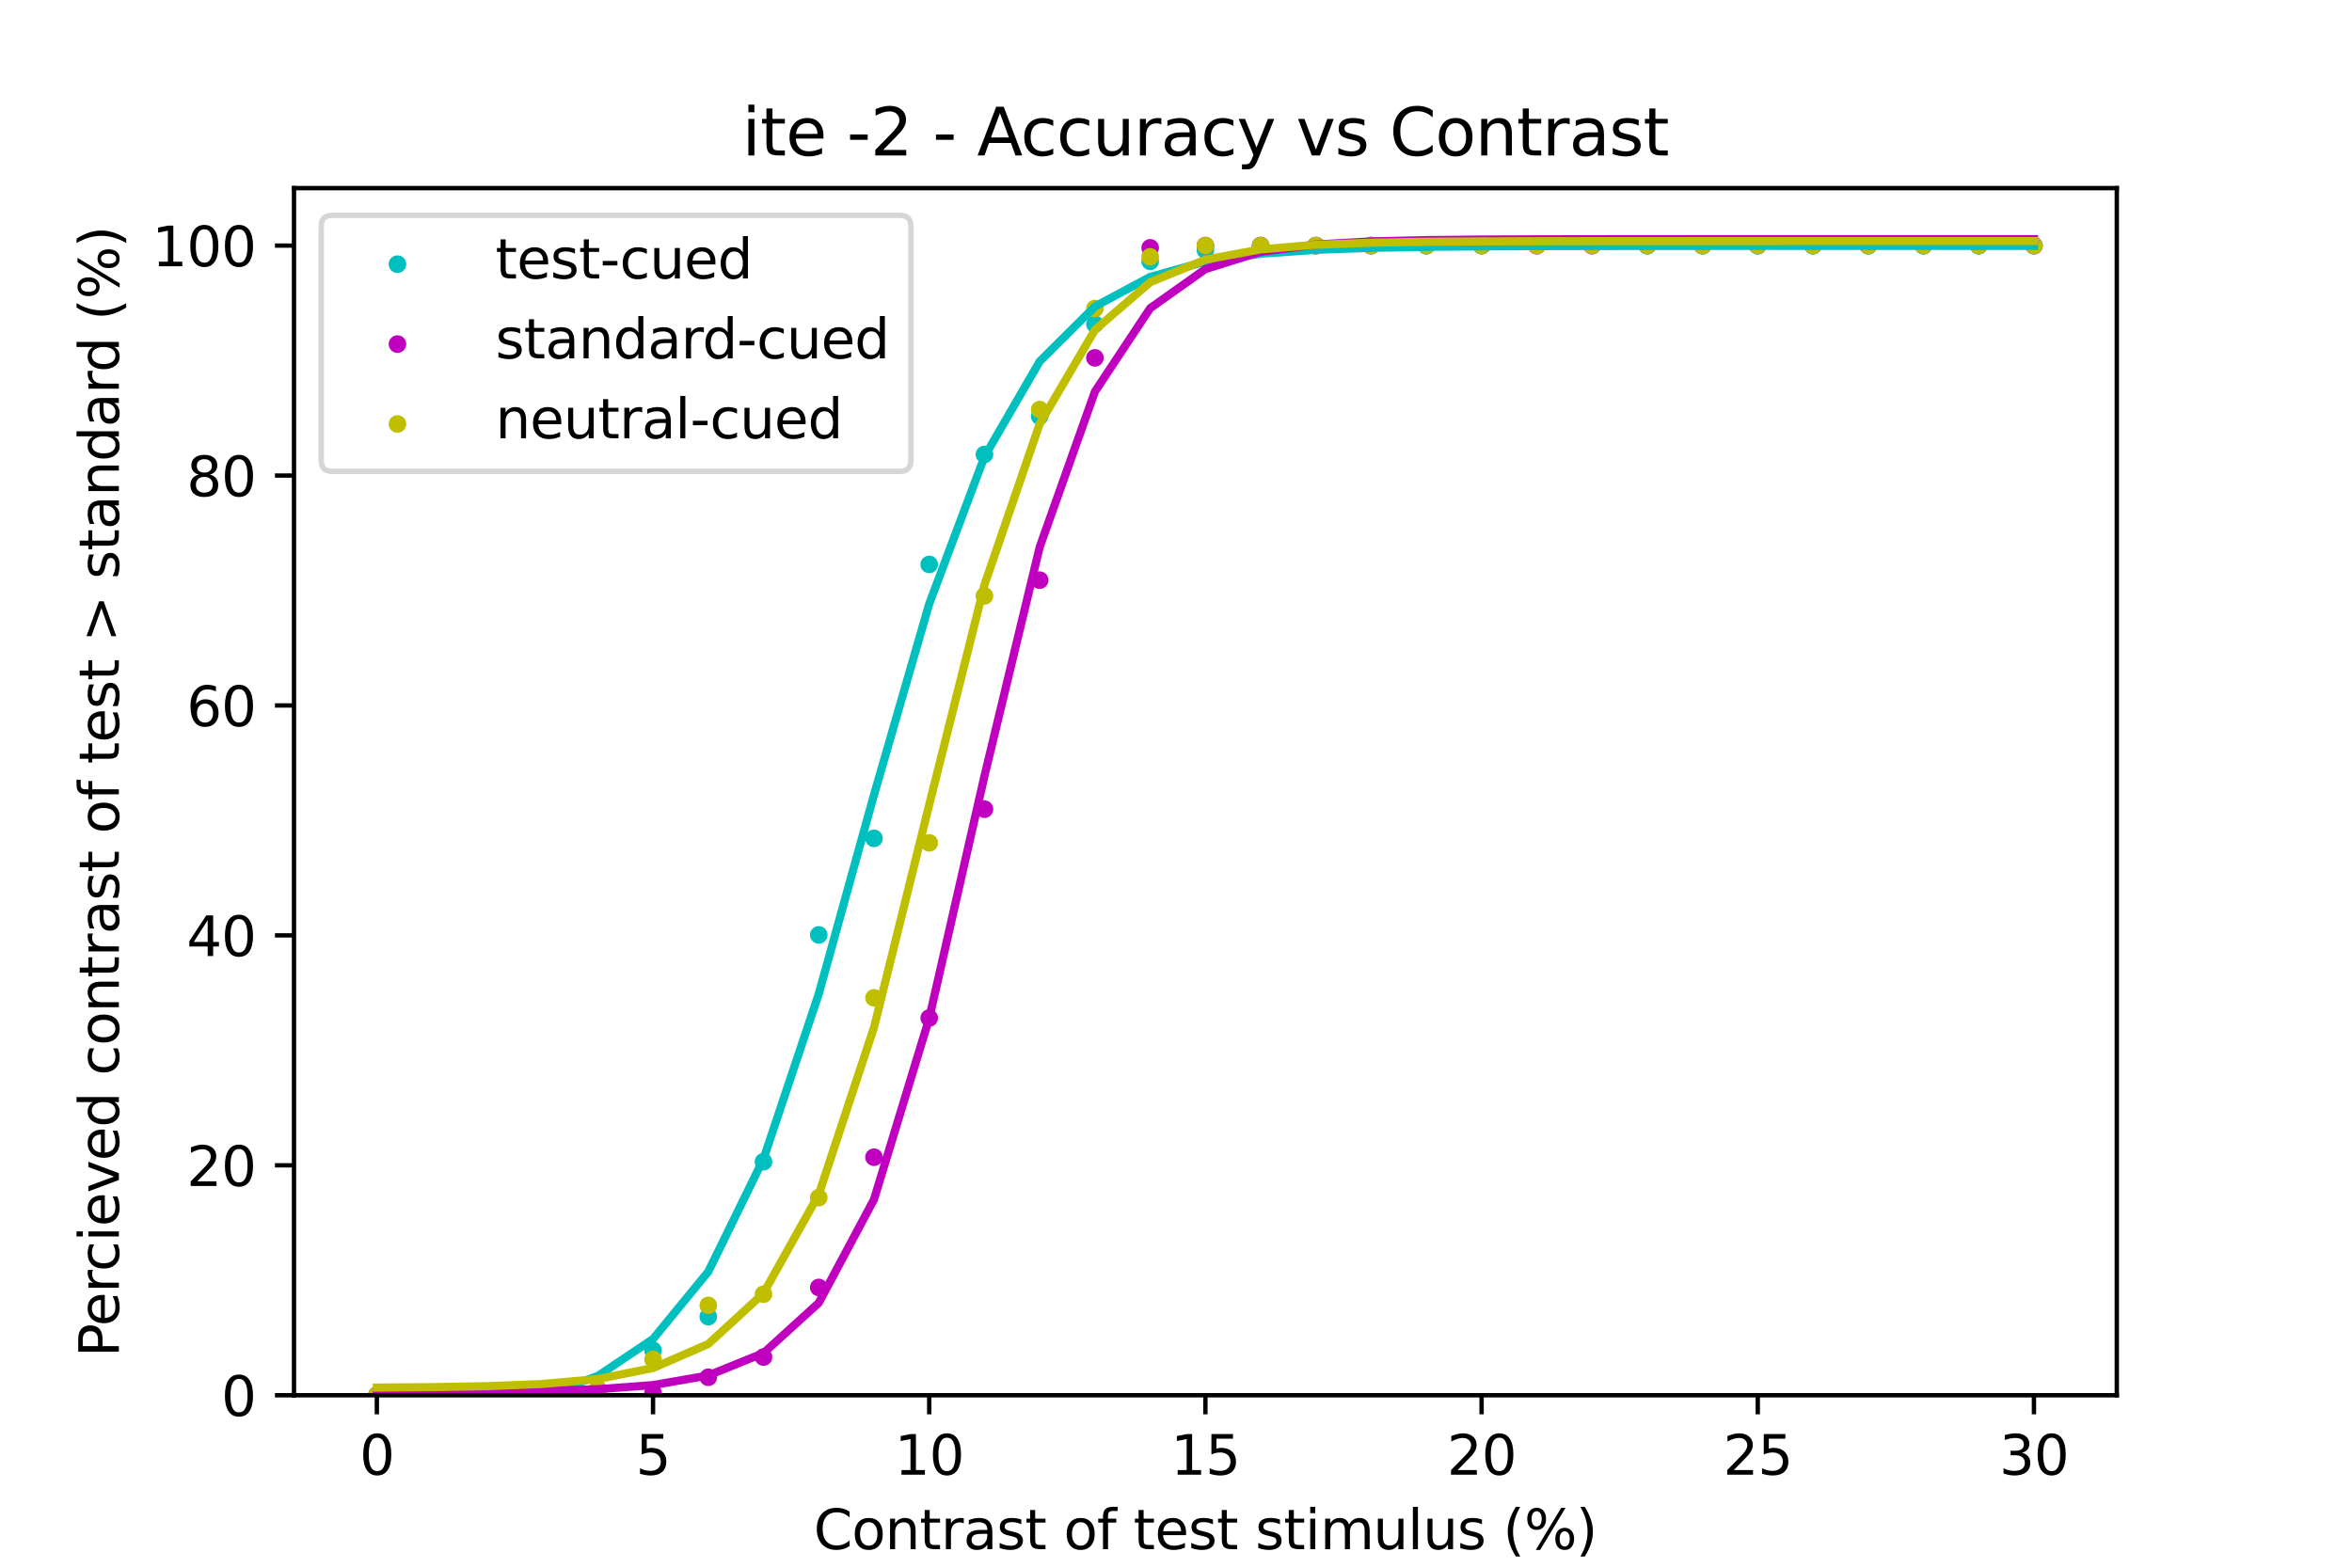 <?xml version="1.0" encoding="utf-8" standalone="no"?>
<!DOCTYPE svg PUBLIC "-//W3C//DTD SVG 1.1//EN"
  "http://www.w3.org/Graphics/SVG/1.1/DTD/svg11.dtd">
<svg xmlns:xlink="http://www.w3.org/1999/xlink" width="432pt" height="288pt" viewBox="0 0 432 288" xmlns="http://www.w3.org/2000/svg" version="1.1">
 <defs>
  <style type="text/css">*{stroke-linejoin: round; stroke-linecap: butt}</style>
 </defs>
 <g id="figure_1">
  <g id="patch_1">
   <path d="M 0 288 
L 432 288 
L 432 0 
L 0 0 
z
" style="fill: #ffffff"/>
  </g>
  <g id="axes_1">
   <g id="patch_2">
    <path d="M 54 256.32 
L 388.8 256.32 
L 388.8 34.56 
L 54 34.56 
z
" style="fill: #ffffff"/>
   </g>
   <g id="PathCollection_1">
    <defs>
     <path id="m893954ce88" d="M 0 1.118 
C 0.297 1.118 0.581 1 0.791 0.791 
C 1 0.581 1.118 0.297 1.118 0 
C 1.118 -0.297 1 -0.581 0.791 -0.791 
C 0.581 -1 0.297 -1.118 0 -1.118 
C -0.297 -1.118 -0.581 -1 -0.791 -0.791 
C -1 -0.581 -1.118 -0.297 -1.118 0 
C -1.118 0.297 -1 0.581 -0.791 0.791 
C -0.581 1 -0.297 1.118 0 1.118 
z
" style="stroke: #00bfbf"/>
    </defs>
    <g clip-path="url(#pf41cd56be9)">
     <use xlink:href="#m893954ce88" x="69.218" y="256.32" style="fill: #00bfbf; stroke: #00bfbf"/>
     <use xlink:href="#m893954ce88" x="79.364" y="256.32" style="fill: #00bfbf; stroke: #00bfbf"/>
     <use xlink:href="#m893954ce88" x="89.509" y="256.32" style="fill: #00bfbf; stroke: #00bfbf"/>
     <use xlink:href="#m893954ce88" x="99.655" y="256.32" style="fill: #00bfbf; stroke: #00bfbf"/>
     <use xlink:href="#m893954ce88" x="109.8" y="255.495" style="fill: #00bfbf; stroke: #00bfbf"/>
     <use xlink:href="#m893954ce88" x="119.945" y="248.07" style="fill: #00bfbf; stroke: #00bfbf"/>
     <use xlink:href="#m893954ce88" x="130.091" y="241.882" style="fill: #00bfbf; stroke: #00bfbf"/>
     <use xlink:href="#m893954ce88" x="140.236" y="213.42" style="fill: #00bfbf; stroke: #00bfbf"/>
     <use xlink:href="#m893954ce88" x="150.382" y="171.757" style="fill: #00bfbf; stroke: #00bfbf"/>
     <use xlink:href="#m893954ce88" x="160.527" y="154.02" style="fill: #00bfbf; stroke: #00bfbf"/>
     <use xlink:href="#m893954ce88" x="170.673" y="103.695" style="fill: #00bfbf; stroke: #00bfbf"/>
     <use xlink:href="#m893954ce88" x="180.818" y="83.483" style="fill: #00bfbf; stroke: #00bfbf"/>
     <use xlink:href="#m893954ce88" x="190.964" y="76.47" style="fill: #00bfbf; stroke: #00bfbf"/>
     <use xlink:href="#m893954ce88" x="201.109" y="59.557" style="fill: #00bfbf; stroke: #00bfbf"/>
     <use xlink:href="#m893954ce88" x="211.255" y="48.008" style="fill: #00bfbf; stroke: #00bfbf"/>
     <use xlink:href="#m893954ce88" x="221.4" y="45.945" style="fill: #00bfbf; stroke: #00bfbf"/>
     <use xlink:href="#m893954ce88" x="231.545" y="45.12" style="fill: #00bfbf; stroke: #00bfbf"/>
     <use xlink:href="#m893954ce88" x="241.691" y="45.12" style="fill: #00bfbf; stroke: #00bfbf"/>
     <use xlink:href="#m893954ce88" x="251.836" y="45.12" style="fill: #00bfbf; stroke: #00bfbf"/>
     <use xlink:href="#m893954ce88" x="261.982" y="45.12" style="fill: #00bfbf; stroke: #00bfbf"/>
     <use xlink:href="#m893954ce88" x="272.127" y="45.12" style="fill: #00bfbf; stroke: #00bfbf"/>
     <use xlink:href="#m893954ce88" x="282.273" y="45.12" style="fill: #00bfbf; stroke: #00bfbf"/>
     <use xlink:href="#m893954ce88" x="292.418" y="45.12" style="fill: #00bfbf; stroke: #00bfbf"/>
     <use xlink:href="#m893954ce88" x="302.564" y="45.12" style="fill: #00bfbf; stroke: #00bfbf"/>
     <use xlink:href="#m893954ce88" x="312.709" y="45.12" style="fill: #00bfbf; stroke: #00bfbf"/>
     <use xlink:href="#m893954ce88" x="322.855" y="45.12" style="fill: #00bfbf; stroke: #00bfbf"/>
     <use xlink:href="#m893954ce88" x="333" y="45.12" style="fill: #00bfbf; stroke: #00bfbf"/>
     <use xlink:href="#m893954ce88" x="343.145" y="45.12" style="fill: #00bfbf; stroke: #00bfbf"/>
     <use xlink:href="#m893954ce88" x="353.291" y="45.12" style="fill: #00bfbf; stroke: #00bfbf"/>
     <use xlink:href="#m893954ce88" x="363.436" y="45.12" style="fill: #00bfbf; stroke: #00bfbf"/>
     <use xlink:href="#m893954ce88" x="373.582" y="45.12" style="fill: #00bfbf; stroke: #00bfbf"/>
    </g>
   </g>
   <g id="PathCollection_2">
    <defs>
     <path id="m9d6f6f14d3" d="M 0 1.118 
C 0.297 1.118 0.581 1 0.791 0.791 
C 1 0.581 1.118 0.297 1.118 0 
C 1.118 -0.297 1 -0.581 0.791 -0.791 
C 0.581 -1 0.297 -1.118 0 -1.118 
C -0.297 -1.118 -0.581 -1 -0.791 -0.791 
C -1 -0.581 -1.118 -0.297 -1.118 0 
C -1.118 0.297 -1 0.581 -0.791 0.791 
C -0.581 1 -0.297 1.118 0 1.118 
z
" style="stroke: #bf00bf"/>
    </defs>
    <g clip-path="url(#pf41cd56be9)">
     <use xlink:href="#m9d6f6f14d3" x="69.218" y="256.32" style="fill: #bf00bf; stroke: #bf00bf"/>
     <use xlink:href="#m9d6f6f14d3" x="79.364" y="256.32" style="fill: #bf00bf; stroke: #bf00bf"/>
     <use xlink:href="#m9d6f6f14d3" x="89.509" y="256.32" style="fill: #bf00bf; stroke: #bf00bf"/>
     <use xlink:href="#m9d6f6f14d3" x="99.655" y="256.32" style="fill: #bf00bf; stroke: #bf00bf"/>
     <use xlink:href="#m9d6f6f14d3" x="109.8" y="256.32" style="fill: #bf00bf; stroke: #bf00bf"/>
     <use xlink:href="#m9d6f6f14d3" x="119.945" y="255.907" style="fill: #bf00bf; stroke: #bf00bf"/>
     <use xlink:href="#m9d6f6f14d3" x="130.091" y="253.02" style="fill: #bf00bf; stroke: #bf00bf"/>
     <use xlink:href="#m9d6f6f14d3" x="140.236" y="249.308" style="fill: #bf00bf; stroke: #bf00bf"/>
     <use xlink:href="#m9d6f6f14d3" x="150.382" y="236.52" style="fill: #bf00bf; stroke: #bf00bf"/>
     <use xlink:href="#m9d6f6f14d3" x="160.527" y="212.595" style="fill: #bf00bf; stroke: #bf00bf"/>
     <use xlink:href="#m9d6f6f14d3" x="170.673" y="187.02" style="fill: #bf00bf; stroke: #bf00bf"/>
     <use xlink:href="#m9d6f6f14d3" x="180.818" y="148.657" style="fill: #bf00bf; stroke: #bf00bf"/>
     <use xlink:href="#m9d6f6f14d3" x="190.964" y="106.582" style="fill: #bf00bf; stroke: #bf00bf"/>
     <use xlink:href="#m9d6f6f14d3" x="201.109" y="65.745" style="fill: #bf00bf; stroke: #bf00bf"/>
     <use xlink:href="#m9d6f6f14d3" x="211.255" y="45.532" style="fill: #bf00bf; stroke: #bf00bf"/>
     <use xlink:href="#m9d6f6f14d3" x="221.4" y="45.12" style="fill: #bf00bf; stroke: #bf00bf"/>
     <use xlink:href="#m9d6f6f14d3" x="231.545" y="45.12" style="fill: #bf00bf; stroke: #bf00bf"/>
     <use xlink:href="#m9d6f6f14d3" x="241.691" y="45.12" style="fill: #bf00bf; stroke: #bf00bf"/>
     <use xlink:href="#m9d6f6f14d3" x="251.836" y="45.12" style="fill: #bf00bf; stroke: #bf00bf"/>
     <use xlink:href="#m9d6f6f14d3" x="261.982" y="45.12" style="fill: #bf00bf; stroke: #bf00bf"/>
     <use xlink:href="#m9d6f6f14d3" x="272.127" y="45.12" style="fill: #bf00bf; stroke: #bf00bf"/>
     <use xlink:href="#m9d6f6f14d3" x="282.273" y="45.12" style="fill: #bf00bf; stroke: #bf00bf"/>
     <use xlink:href="#m9d6f6f14d3" x="292.418" y="45.12" style="fill: #bf00bf; stroke: #bf00bf"/>
     <use xlink:href="#m9d6f6f14d3" x="302.564" y="45.12" style="fill: #bf00bf; stroke: #bf00bf"/>
     <use xlink:href="#m9d6f6f14d3" x="312.709" y="45.12" style="fill: #bf00bf; stroke: #bf00bf"/>
     <use xlink:href="#m9d6f6f14d3" x="322.855" y="45.12" style="fill: #bf00bf; stroke: #bf00bf"/>
     <use xlink:href="#m9d6f6f14d3" x="333" y="45.12" style="fill: #bf00bf; stroke: #bf00bf"/>
     <use xlink:href="#m9d6f6f14d3" x="343.145" y="45.12" style="fill: #bf00bf; stroke: #bf00bf"/>
     <use xlink:href="#m9d6f6f14d3" x="353.291" y="45.12" style="fill: #bf00bf; stroke: #bf00bf"/>
     <use xlink:href="#m9d6f6f14d3" x="363.436" y="45.12" style="fill: #bf00bf; stroke: #bf00bf"/>
     <use xlink:href="#m9d6f6f14d3" x="373.582" y="45.12" style="fill: #bf00bf; stroke: #bf00bf"/>
    </g>
   </g>
   <g id="PathCollection_3">
    <defs>
     <path id="m9d7b1e9153" d="M 0 1.118 
C 0.297 1.118 0.581 1 0.791 0.791 
C 1 0.581 1.118 0.297 1.118 0 
C 1.118 -0.297 1 -0.581 0.791 -0.791 
C 0.581 -1 0.297 -1.118 0 -1.118 
C -0.297 -1.118 -0.581 -1 -0.791 -0.791 
C -1 -0.581 -1.118 -0.297 -1.118 0 
C -1.118 0.297 -1 0.581 -0.791 0.791 
C -0.581 1 -0.297 1.118 0 1.118 
z
" style="stroke: #bfbf00"/>
    </defs>
    <g clip-path="url(#pf41cd56be9)">
     <use xlink:href="#m9d7b1e9153" x="69.218" y="256.32" style="fill: #bfbf00; stroke: #bfbf00"/>
     <use xlink:href="#m9d7b1e9153" x="79.364" y="256.32" style="fill: #bfbf00; stroke: #bfbf00"/>
     <use xlink:href="#m9d7b1e9153" x="89.509" y="256.32" style="fill: #bfbf00; stroke: #bfbf00"/>
     <use xlink:href="#m9d7b1e9153" x="99.655" y="256.32" style="fill: #bfbf00; stroke: #bfbf00"/>
     <use xlink:href="#m9d7b1e9153" x="109.8" y="255.083" style="fill: #bfbf00; stroke: #bfbf00"/>
     <use xlink:href="#m9d7b1e9153" x="119.945" y="249.72" style="fill: #bfbf00; stroke: #bfbf00"/>
     <use xlink:href="#m9d7b1e9153" x="130.091" y="239.82" style="fill: #bfbf00; stroke: #bfbf00"/>
     <use xlink:href="#m9d7b1e9153" x="140.236" y="237.757" style="fill: #bfbf00; stroke: #bfbf00"/>
     <use xlink:href="#m9d7b1e9153" x="150.382" y="220.02" style="fill: #bfbf00; stroke: #bfbf00"/>
     <use xlink:href="#m9d7b1e9153" x="160.527" y="183.308" style="fill: #bfbf00; stroke: #bfbf00"/>
     <use xlink:href="#m9d7b1e9153" x="170.673" y="154.845" style="fill: #bfbf00; stroke: #bfbf00"/>
     <use xlink:href="#m9d7b1e9153" x="180.818" y="109.47" style="fill: #bfbf00; stroke: #bfbf00"/>
     <use xlink:href="#m9d7b1e9153" x="190.964" y="75.233" style="fill: #bfbf00; stroke: #bfbf00"/>
     <use xlink:href="#m9d7b1e9153" x="201.109" y="56.67" style="fill: #bfbf00; stroke: #bfbf00"/>
     <use xlink:href="#m9d7b1e9153" x="211.255" y="47.182" style="fill: #bfbf00; stroke: #bfbf00"/>
     <use xlink:href="#m9d7b1e9153" x="221.4" y="45.12" style="fill: #bfbf00; stroke: #bfbf00"/>
     <use xlink:href="#m9d7b1e9153" x="231.545" y="45.12" style="fill: #bfbf00; stroke: #bfbf00"/>
     <use xlink:href="#m9d7b1e9153" x="241.691" y="45.12" style="fill: #bfbf00; stroke: #bfbf00"/>
     <use xlink:href="#m9d7b1e9153" x="251.836" y="45.12" style="fill: #bfbf00; stroke: #bfbf00"/>
     <use xlink:href="#m9d7b1e9153" x="261.982" y="45.12" style="fill: #bfbf00; stroke: #bfbf00"/>
     <use xlink:href="#m9d7b1e9153" x="272.127" y="45.12" style="fill: #bfbf00; stroke: #bfbf00"/>
     <use xlink:href="#m9d7b1e9153" x="282.273" y="45.12" style="fill: #bfbf00; stroke: #bfbf00"/>
     <use xlink:href="#m9d7b1e9153" x="292.418" y="45.12" style="fill: #bfbf00; stroke: #bfbf00"/>
     <use xlink:href="#m9d7b1e9153" x="302.564" y="45.12" style="fill: #bfbf00; stroke: #bfbf00"/>
     <use xlink:href="#m9d7b1e9153" x="312.709" y="45.12" style="fill: #bfbf00; stroke: #bfbf00"/>
     <use xlink:href="#m9d7b1e9153" x="322.855" y="45.12" style="fill: #bfbf00; stroke: #bfbf00"/>
     <use xlink:href="#m9d7b1e9153" x="333" y="45.12" style="fill: #bfbf00; stroke: #bfbf00"/>
     <use xlink:href="#m9d7b1e9153" x="343.145" y="45.12" style="fill: #bfbf00; stroke: #bfbf00"/>
     <use xlink:href="#m9d7b1e9153" x="353.291" y="45.12" style="fill: #bfbf00; stroke: #bfbf00"/>
     <use xlink:href="#m9d7b1e9153" x="363.436" y="45.12" style="fill: #bfbf00; stroke: #bfbf00"/>
     <use xlink:href="#m9d7b1e9153" x="373.582" y="45.12" style="fill: #bfbf00; stroke: #bfbf00"/>
    </g>
   </g>
   <g id="matplotlib.axis_1">
    <g id="xtick_1">
     <g id="line2d_1">
      <defs>
       <path id="m28f42c0438" d="M 0 0 
L 0 3.5 
" style="stroke: #000000; stroke-width: 0.8"/>
      </defs>
      <g>
       <use xlink:href="#m28f42c0438" x="69.218" y="256.32" style="stroke: #000000; stroke-width: 0.8"/>
      </g>
     </g>
     <g id="text_1">
      <!-- 0 -->
      <g transform="translate(66.037 270.918) scale(0.1 -0.1)">
       <defs>
        <path id="DejaVuSans-30" d="M 2034 4250 
Q 1547 4250 1301 3770 
Q 1056 3291 1056 2328 
Q 1056 1369 1301 889 
Q 1547 409 2034 409 
Q 2525 409 2770 889 
Q 3016 1369 3016 2328 
Q 3016 3291 2770 3770 
Q 2525 4250 2034 4250 
z
M 2034 4750 
Q 2819 4750 3233 4129 
Q 3647 3509 3647 2328 
Q 3647 1150 3233 529 
Q 2819 -91 2034 -91 
Q 1250 -91 836 529 
Q 422 1150 422 2328 
Q 422 3509 836 4129 
Q 1250 4750 2034 4750 
z
" transform="scale(0.016)"/>
       </defs>
       <use xlink:href="#DejaVuSans-30"/>
      </g>
     </g>
    </g>
    <g id="xtick_2">
     <g id="line2d_2">
      <g>
       <use xlink:href="#m28f42c0438" x="119.945" y="256.32" style="stroke: #000000; stroke-width: 0.8"/>
      </g>
     </g>
     <g id="text_2">
      <!-- 5 -->
      <g transform="translate(116.764 270.918) scale(0.1 -0.1)">
       <defs>
        <path id="DejaVuSans-35" d="M 691 4666 
L 3169 4666 
L 3169 4134 
L 1269 4134 
L 1269 2991 
Q 1406 3038 1543 3061 
Q 1681 3084 1819 3084 
Q 2600 3084 3056 2656 
Q 3513 2228 3513 1497 
Q 3513 744 3044 326 
Q 2575 -91 1722 -91 
Q 1428 -91 1123 -41 
Q 819 9 494 109 
L 494 744 
Q 775 591 1075 516 
Q 1375 441 1709 441 
Q 2250 441 2565 725 
Q 2881 1009 2881 1497 
Q 2881 1984 2565 2268 
Q 2250 2553 1709 2553 
Q 1456 2553 1204 2497 
Q 953 2441 691 2322 
L 691 4666 
z
" transform="scale(0.016)"/>
       </defs>
       <use xlink:href="#DejaVuSans-35"/>
      </g>
     </g>
    </g>
    <g id="xtick_3">
     <g id="line2d_3">
      <g>
       <use xlink:href="#m28f42c0438" x="170.673" y="256.32" style="stroke: #000000; stroke-width: 0.8"/>
      </g>
     </g>
     <g id="text_3">
      <!-- 10 -->
      <g transform="translate(164.31 270.918) scale(0.1 -0.1)">
       <defs>
        <path id="DejaVuSans-31" d="M 794 531 
L 1825 531 
L 1825 4091 
L 703 3866 
L 703 4441 
L 1819 4666 
L 2450 4666 
L 2450 531 
L 3481 531 
L 3481 0 
L 794 0 
L 794 531 
z
" transform="scale(0.016)"/>
       </defs>
       <use xlink:href="#DejaVuSans-31"/>
       <use xlink:href="#DejaVuSans-30" x="63.623"/>
      </g>
     </g>
    </g>
    <g id="xtick_4">
     <g id="line2d_4">
      <g>
       <use xlink:href="#m28f42c0438" x="221.4" y="256.32" style="stroke: #000000; stroke-width: 0.8"/>
      </g>
     </g>
     <g id="text_4">
      <!-- 15 -->
      <g transform="translate(215.037 270.918) scale(0.1 -0.1)">
       <use xlink:href="#DejaVuSans-31"/>
       <use xlink:href="#DejaVuSans-35" x="63.623"/>
      </g>
     </g>
    </g>
    <g id="xtick_5">
     <g id="line2d_5">
      <g>
       <use xlink:href="#m28f42c0438" x="272.127" y="256.32" style="stroke: #000000; stroke-width: 0.8"/>
      </g>
     </g>
     <g id="text_5">
      <!-- 20 -->
      <g transform="translate(265.765 270.918) scale(0.1 -0.1)">
       <defs>
        <path id="DejaVuSans-32" d="M 1228 531 
L 3431 531 
L 3431 0 
L 469 0 
L 469 531 
Q 828 903 1448 1529 
Q 2069 2156 2228 2338 
Q 2531 2678 2651 2914 
Q 2772 3150 2772 3378 
Q 2772 3750 2511 3984 
Q 2250 4219 1831 4219 
Q 1534 4219 1204 4116 
Q 875 4013 500 3803 
L 500 4441 
Q 881 4594 1212 4672 
Q 1544 4750 1819 4750 
Q 2544 4750 2975 4387 
Q 3406 4025 3406 3419 
Q 3406 3131 3298 2873 
Q 3191 2616 2906 2266 
Q 2828 2175 2409 1742 
Q 1991 1309 1228 531 
z
" transform="scale(0.016)"/>
       </defs>
       <use xlink:href="#DejaVuSans-32"/>
       <use xlink:href="#DejaVuSans-30" x="63.623"/>
      </g>
     </g>
    </g>
    <g id="xtick_6">
     <g id="line2d_6">
      <g>
       <use xlink:href="#m28f42c0438" x="322.855" y="256.32" style="stroke: #000000; stroke-width: 0.8"/>
      </g>
     </g>
     <g id="text_6">
      <!-- 25 -->
      <g transform="translate(316.492 270.918) scale(0.1 -0.1)">
       <use xlink:href="#DejaVuSans-32"/>
       <use xlink:href="#DejaVuSans-35" x="63.623"/>
      </g>
     </g>
    </g>
    <g id="xtick_7">
     <g id="line2d_7">
      <g>
       <use xlink:href="#m28f42c0438" x="373.582" y="256.32" style="stroke: #000000; stroke-width: 0.8"/>
      </g>
     </g>
     <g id="text_7">
      <!-- 30 -->
      <g transform="translate(367.219 270.918) scale(0.1 -0.1)">
       <defs>
        <path id="DejaVuSans-33" d="M 2597 2516 
Q 3050 2419 3304 2112 
Q 3559 1806 3559 1356 
Q 3559 666 3084 287 
Q 2609 -91 1734 -91 
Q 1441 -91 1130 -33 
Q 819 25 488 141 
L 488 750 
Q 750 597 1062 519 
Q 1375 441 1716 441 
Q 2309 441 2620 675 
Q 2931 909 2931 1356 
Q 2931 1769 2642 2001 
Q 2353 2234 1838 2234 
L 1294 2234 
L 1294 2753 
L 1863 2753 
Q 2328 2753 2575 2939 
Q 2822 3125 2822 3475 
Q 2822 3834 2567 4026 
Q 2313 4219 1838 4219 
Q 1578 4219 1281 4162 
Q 984 4106 628 3988 
L 628 4550 
Q 988 4650 1302 4700 
Q 1616 4750 1894 4750 
Q 2613 4750 3031 4423 
Q 3450 4097 3450 3541 
Q 3450 3153 3228 2886 
Q 3006 2619 2597 2516 
z
" transform="scale(0.016)"/>
       </defs>
       <use xlink:href="#DejaVuSans-33"/>
       <use xlink:href="#DejaVuSans-30" x="63.623"/>
      </g>
     </g>
    </g>
    <g id="text_8">
     <!-- Contrast of test stimulus (%) -->
     <g transform="translate(149.451 284.597) scale(0.1 -0.1)">
      <defs>
       <path id="DejaVuSans-43" d="M 4122 4306 
L 4122 3641 
Q 3803 3938 3442 4084 
Q 3081 4231 2675 4231 
Q 1875 4231 1450 3742 
Q 1025 3253 1025 2328 
Q 1025 1406 1450 917 
Q 1875 428 2675 428 
Q 3081 428 3442 575 
Q 3803 722 4122 1019 
L 4122 359 
Q 3791 134 3420 21 
Q 3050 -91 2638 -91 
Q 1578 -91 968 557 
Q 359 1206 359 2328 
Q 359 3453 968 4101 
Q 1578 4750 2638 4750 
Q 3056 4750 3426 4639 
Q 3797 4528 4122 4306 
z
" transform="scale(0.016)"/>
       <path id="DejaVuSans-6f" d="M 1959 3097 
Q 1497 3097 1228 2736 
Q 959 2375 959 1747 
Q 959 1119 1226 758 
Q 1494 397 1959 397 
Q 2419 397 2687 759 
Q 2956 1122 2956 1747 
Q 2956 2369 2687 2733 
Q 2419 3097 1959 3097 
z
M 1959 3584 
Q 2709 3584 3137 3096 
Q 3566 2609 3566 1747 
Q 3566 888 3137 398 
Q 2709 -91 1959 -91 
Q 1206 -91 779 398 
Q 353 888 353 1747 
Q 353 2609 779 3096 
Q 1206 3584 1959 3584 
z
" transform="scale(0.016)"/>
       <path id="DejaVuSans-6e" d="M 3513 2113 
L 3513 0 
L 2938 0 
L 2938 2094 
Q 2938 2591 2744 2837 
Q 2550 3084 2163 3084 
Q 1697 3084 1428 2787 
Q 1159 2491 1159 1978 
L 1159 0 
L 581 0 
L 581 3500 
L 1159 3500 
L 1159 2956 
Q 1366 3272 1645 3428 
Q 1925 3584 2291 3584 
Q 2894 3584 3203 3211 
Q 3513 2838 3513 2113 
z
" transform="scale(0.016)"/>
       <path id="DejaVuSans-74" d="M 1172 4494 
L 1172 3500 
L 2356 3500 
L 2356 3053 
L 1172 3053 
L 1172 1153 
Q 1172 725 1289 603 
Q 1406 481 1766 481 
L 2356 481 
L 2356 0 
L 1766 0 
Q 1100 0 847 248 
Q 594 497 594 1153 
L 594 3053 
L 172 3053 
L 172 3500 
L 594 3500 
L 594 4494 
L 1172 4494 
z
" transform="scale(0.016)"/>
       <path id="DejaVuSans-72" d="M 2631 2963 
Q 2534 3019 2420 3045 
Q 2306 3072 2169 3072 
Q 1681 3072 1420 2755 
Q 1159 2438 1159 1844 
L 1159 0 
L 581 0 
L 581 3500 
L 1159 3500 
L 1159 2956 
Q 1341 3275 1631 3429 
Q 1922 3584 2338 3584 
Q 2397 3584 2469 3576 
Q 2541 3569 2628 3553 
L 2631 2963 
z
" transform="scale(0.016)"/>
       <path id="DejaVuSans-61" d="M 2194 1759 
Q 1497 1759 1228 1600 
Q 959 1441 959 1056 
Q 959 750 1161 570 
Q 1363 391 1709 391 
Q 2188 391 2477 730 
Q 2766 1069 2766 1631 
L 2766 1759 
L 2194 1759 
z
M 3341 1997 
L 3341 0 
L 2766 0 
L 2766 531 
Q 2569 213 2275 61 
Q 1981 -91 1556 -91 
Q 1019 -91 701 211 
Q 384 513 384 1019 
Q 384 1609 779 1909 
Q 1175 2209 1959 2209 
L 2766 2209 
L 2766 2266 
Q 2766 2663 2505 2880 
Q 2244 3097 1772 3097 
Q 1472 3097 1187 3025 
Q 903 2953 641 2809 
L 641 3341 
Q 956 3463 1253 3523 
Q 1550 3584 1831 3584 
Q 2591 3584 2966 3190 
Q 3341 2797 3341 1997 
z
" transform="scale(0.016)"/>
       <path id="DejaVuSans-73" d="M 2834 3397 
L 2834 2853 
Q 2591 2978 2328 3040 
Q 2066 3103 1784 3103 
Q 1356 3103 1142 2972 
Q 928 2841 928 2578 
Q 928 2378 1081 2264 
Q 1234 2150 1697 2047 
L 1894 2003 
Q 2506 1872 2764 1633 
Q 3022 1394 3022 966 
Q 3022 478 2636 193 
Q 2250 -91 1575 -91 
Q 1294 -91 989 -36 
Q 684 19 347 128 
L 347 722 
Q 666 556 975 473 
Q 1284 391 1588 391 
Q 1994 391 2212 530 
Q 2431 669 2431 922 
Q 2431 1156 2273 1281 
Q 2116 1406 1581 1522 
L 1381 1569 
Q 847 1681 609 1914 
Q 372 2147 372 2553 
Q 372 3047 722 3315 
Q 1072 3584 1716 3584 
Q 2034 3584 2315 3537 
Q 2597 3491 2834 3397 
z
" transform="scale(0.016)"/>
       <path id="DejaVuSans-20" transform="scale(0.016)"/>
       <path id="DejaVuSans-66" d="M 2375 4863 
L 2375 4384 
L 1825 4384 
Q 1516 4384 1395 4259 
Q 1275 4134 1275 3809 
L 1275 3500 
L 2222 3500 
L 2222 3053 
L 1275 3053 
L 1275 0 
L 697 0 
L 697 3053 
L 147 3053 
L 147 3500 
L 697 3500 
L 697 3744 
Q 697 4328 969 4595 
Q 1241 4863 1831 4863 
L 2375 4863 
z
" transform="scale(0.016)"/>
       <path id="DejaVuSans-65" d="M 3597 1894 
L 3597 1613 
L 953 1613 
Q 991 1019 1311 708 
Q 1631 397 2203 397 
Q 2534 397 2845 478 
Q 3156 559 3463 722 
L 3463 178 
Q 3153 47 2828 -22 
Q 2503 -91 2169 -91 
Q 1331 -91 842 396 
Q 353 884 353 1716 
Q 353 2575 817 3079 
Q 1281 3584 2069 3584 
Q 2775 3584 3186 3129 
Q 3597 2675 3597 1894 
z
M 3022 2063 
Q 3016 2534 2758 2815 
Q 2500 3097 2075 3097 
Q 1594 3097 1305 2825 
Q 1016 2553 972 2059 
L 3022 2063 
z
" transform="scale(0.016)"/>
       <path id="DejaVuSans-69" d="M 603 3500 
L 1178 3500 
L 1178 0 
L 603 0 
L 603 3500 
z
M 603 4863 
L 1178 4863 
L 1178 4134 
L 603 4134 
L 603 4863 
z
" transform="scale(0.016)"/>
       <path id="DejaVuSans-6d" d="M 3328 2828 
Q 3544 3216 3844 3400 
Q 4144 3584 4550 3584 
Q 5097 3584 5394 3201 
Q 5691 2819 5691 2113 
L 5691 0 
L 5113 0 
L 5113 2094 
Q 5113 2597 4934 2840 
Q 4756 3084 4391 3084 
Q 3944 3084 3684 2787 
Q 3425 2491 3425 1978 
L 3425 0 
L 2847 0 
L 2847 2094 
Q 2847 2600 2669 2842 
Q 2491 3084 2119 3084 
Q 1678 3084 1418 2786 
Q 1159 2488 1159 1978 
L 1159 0 
L 581 0 
L 581 3500 
L 1159 3500 
L 1159 2956 
Q 1356 3278 1631 3431 
Q 1906 3584 2284 3584 
Q 2666 3584 2933 3390 
Q 3200 3197 3328 2828 
z
" transform="scale(0.016)"/>
       <path id="DejaVuSans-75" d="M 544 1381 
L 544 3500 
L 1119 3500 
L 1119 1403 
Q 1119 906 1312 657 
Q 1506 409 1894 409 
Q 2359 409 2629 706 
Q 2900 1003 2900 1516 
L 2900 3500 
L 3475 3500 
L 3475 0 
L 2900 0 
L 2900 538 
Q 2691 219 2414 64 
Q 2138 -91 1772 -91 
Q 1169 -91 856 284 
Q 544 659 544 1381 
z
M 1991 3584 
L 1991 3584 
z
" transform="scale(0.016)"/>
       <path id="DejaVuSans-6c" d="M 603 4863 
L 1178 4863 
L 1178 0 
L 603 0 
L 603 4863 
z
" transform="scale(0.016)"/>
       <path id="DejaVuSans-28" d="M 1984 4856 
Q 1566 4138 1362 3434 
Q 1159 2731 1159 2009 
Q 1159 1288 1364 580 
Q 1569 -128 1984 -844 
L 1484 -844 
Q 1016 -109 783 600 
Q 550 1309 550 2009 
Q 550 2706 781 3412 
Q 1013 4119 1484 4856 
L 1984 4856 
z
" transform="scale(0.016)"/>
       <path id="DejaVuSans-25" d="M 4653 2053 
Q 4381 2053 4226 1822 
Q 4072 1591 4072 1178 
Q 4072 772 4226 539 
Q 4381 306 4653 306 
Q 4919 306 5073 539 
Q 5228 772 5228 1178 
Q 5228 1588 5073 1820 
Q 4919 2053 4653 2053 
z
M 4653 2450 
Q 5147 2450 5437 2106 
Q 5728 1763 5728 1178 
Q 5728 594 5436 251 
Q 5144 -91 4653 -91 
Q 4153 -91 3862 251 
Q 3572 594 3572 1178 
Q 3572 1766 3864 2108 
Q 4156 2450 4653 2450 
z
M 1428 4353 
Q 1159 4353 1004 4120 
Q 850 3888 850 3481 
Q 850 3069 1003 2837 
Q 1156 2606 1428 2606 
Q 1700 2606 1854 2837 
Q 2009 3069 2009 3481 
Q 2009 3884 1853 4118 
Q 1697 4353 1428 4353 
z
M 4250 4750 
L 4750 4750 
L 1831 -91 
L 1331 -91 
L 4250 4750 
z
M 1428 4750 
Q 1922 4750 2215 4408 
Q 2509 4066 2509 3481 
Q 2509 2891 2217 2550 
Q 1925 2209 1428 2209 
Q 931 2209 642 2551 
Q 353 2894 353 3481 
Q 353 4063 643 4406 
Q 934 4750 1428 4750 
z
" transform="scale(0.016)"/>
       <path id="DejaVuSans-29" d="M 513 4856 
L 1013 4856 
Q 1481 4119 1714 3412 
Q 1947 2706 1947 2009 
Q 1947 1309 1714 600 
Q 1481 -109 1013 -844 
L 513 -844 
Q 928 -128 1133 580 
Q 1338 1288 1338 2009 
Q 1338 2731 1133 3434 
Q 928 4138 513 4856 
z
" transform="scale(0.016)"/>
      </defs>
      <use xlink:href="#DejaVuSans-43"/>
      <use xlink:href="#DejaVuSans-6f" x="69.824"/>
      <use xlink:href="#DejaVuSans-6e" x="131.006"/>
      <use xlink:href="#DejaVuSans-74" x="194.385"/>
      <use xlink:href="#DejaVuSans-72" x="233.594"/>
      <use xlink:href="#DejaVuSans-61" x="274.707"/>
      <use xlink:href="#DejaVuSans-73" x="335.986"/>
      <use xlink:href="#DejaVuSans-74" x="388.086"/>
      <use xlink:href="#DejaVuSans-20" x="427.295"/>
      <use xlink:href="#DejaVuSans-6f" x="459.082"/>
      <use xlink:href="#DejaVuSans-66" x="520.264"/>
      <use xlink:href="#DejaVuSans-20" x="555.469"/>
      <use xlink:href="#DejaVuSans-74" x="587.256"/>
      <use xlink:href="#DejaVuSans-65" x="626.465"/>
      <use xlink:href="#DejaVuSans-73" x="687.988"/>
      <use xlink:href="#DejaVuSans-74" x="740.088"/>
      <use xlink:href="#DejaVuSans-20" x="779.297"/>
      <use xlink:href="#DejaVuSans-73" x="811.084"/>
      <use xlink:href="#DejaVuSans-74" x="863.184"/>
      <use xlink:href="#DejaVuSans-69" x="902.393"/>
      <use xlink:href="#DejaVuSans-6d" x="930.176"/>
      <use xlink:href="#DejaVuSans-75" x="1027.588"/>
      <use xlink:href="#DejaVuSans-6c" x="1090.967"/>
      <use xlink:href="#DejaVuSans-75" x="1118.75"/>
      <use xlink:href="#DejaVuSans-73" x="1182.129"/>
      <use xlink:href="#DejaVuSans-20" x="1234.229"/>
      <use xlink:href="#DejaVuSans-28" x="1266.016"/>
      <use xlink:href="#DejaVuSans-25" x="1305.029"/>
      <use xlink:href="#DejaVuSans-29" x="1400.049"/>
     </g>
    </g>
   </g>
   <g id="matplotlib.axis_2">
    <g id="ytick_1">
     <g id="line2d_8">
      <defs>
       <path id="m4ba352865f" d="M 0 0 
L -3.5 0 
" style="stroke: #000000; stroke-width: 0.8"/>
      </defs>
      <g>
       <use xlink:href="#m4ba352865f" x="54" y="256.32" style="stroke: #000000; stroke-width: 0.8"/>
      </g>
     </g>
     <g id="text_9">
      <!-- 0 -->
      <g transform="translate(40.638 260.119) scale(0.1 -0.1)">
       <use xlink:href="#DejaVuSans-30"/>
      </g>
     </g>
    </g>
    <g id="ytick_2">
     <g id="line2d_9">
      <g>
       <use xlink:href="#m4ba352865f" x="54" y="214.08" style="stroke: #000000; stroke-width: 0.8"/>
      </g>
     </g>
     <g id="text_10">
      <!-- 20 -->
      <g transform="translate(34.275 217.879) scale(0.1 -0.1)">
       <use xlink:href="#DejaVuSans-32"/>
       <use xlink:href="#DejaVuSans-30" x="63.623"/>
      </g>
     </g>
    </g>
    <g id="ytick_3">
     <g id="line2d_10">
      <g>
       <use xlink:href="#m4ba352865f" x="54" y="171.84" style="stroke: #000000; stroke-width: 0.8"/>
      </g>
     </g>
     <g id="text_11">
      <!-- 40 -->
      <g transform="translate(34.275 175.639) scale(0.1 -0.1)">
       <defs>
        <path id="DejaVuSans-34" d="M 2419 4116 
L 825 1625 
L 2419 1625 
L 2419 4116 
z
M 2253 4666 
L 3047 4666 
L 3047 1625 
L 3713 1625 
L 3713 1100 
L 3047 1100 
L 3047 0 
L 2419 0 
L 2419 1100 
L 313 1100 
L 313 1709 
L 2253 4666 
z
" transform="scale(0.016)"/>
       </defs>
       <use xlink:href="#DejaVuSans-34"/>
       <use xlink:href="#DejaVuSans-30" x="63.623"/>
      </g>
     </g>
    </g>
    <g id="ytick_4">
     <g id="line2d_11">
      <g>
       <use xlink:href="#m4ba352865f" x="54" y="129.6" style="stroke: #000000; stroke-width: 0.8"/>
      </g>
     </g>
     <g id="text_12">
      <!-- 60 -->
      <g transform="translate(34.275 133.399) scale(0.1 -0.1)">
       <defs>
        <path id="DejaVuSans-36" d="M 2113 2584 
Q 1688 2584 1439 2293 
Q 1191 2003 1191 1497 
Q 1191 994 1439 701 
Q 1688 409 2113 409 
Q 2538 409 2786 701 
Q 3034 994 3034 1497 
Q 3034 2003 2786 2293 
Q 2538 2584 2113 2584 
z
M 3366 4563 
L 3366 3988 
Q 3128 4100 2886 4159 
Q 2644 4219 2406 4219 
Q 1781 4219 1451 3797 
Q 1122 3375 1075 2522 
Q 1259 2794 1537 2939 
Q 1816 3084 2150 3084 
Q 2853 3084 3261 2657 
Q 3669 2231 3669 1497 
Q 3669 778 3244 343 
Q 2819 -91 2113 -91 
Q 1303 -91 875 529 
Q 447 1150 447 2328 
Q 447 3434 972 4092 
Q 1497 4750 2381 4750 
Q 2619 4750 2861 4703 
Q 3103 4656 3366 4563 
z
" transform="scale(0.016)"/>
       </defs>
       <use xlink:href="#DejaVuSans-36"/>
       <use xlink:href="#DejaVuSans-30" x="63.623"/>
      </g>
     </g>
    </g>
    <g id="ytick_5">
     <g id="line2d_12">
      <g>
       <use xlink:href="#m4ba352865f" x="54" y="87.36" style="stroke: #000000; stroke-width: 0.8"/>
      </g>
     </g>
     <g id="text_13">
      <!-- 80 -->
      <g transform="translate(34.275 91.159) scale(0.1 -0.1)">
       <defs>
        <path id="DejaVuSans-38" d="M 2034 2216 
Q 1584 2216 1326 1975 
Q 1069 1734 1069 1313 
Q 1069 891 1326 650 
Q 1584 409 2034 409 
Q 2484 409 2743 651 
Q 3003 894 3003 1313 
Q 3003 1734 2745 1975 
Q 2488 2216 2034 2216 
z
M 1403 2484 
Q 997 2584 770 2862 
Q 544 3141 544 3541 
Q 544 4100 942 4425 
Q 1341 4750 2034 4750 
Q 2731 4750 3128 4425 
Q 3525 4100 3525 3541 
Q 3525 3141 3298 2862 
Q 3072 2584 2669 2484 
Q 3125 2378 3379 2068 
Q 3634 1759 3634 1313 
Q 3634 634 3220 271 
Q 2806 -91 2034 -91 
Q 1263 -91 848 271 
Q 434 634 434 1313 
Q 434 1759 690 2068 
Q 947 2378 1403 2484 
z
M 1172 3481 
Q 1172 3119 1398 2916 
Q 1625 2713 2034 2713 
Q 2441 2713 2670 2916 
Q 2900 3119 2900 3481 
Q 2900 3844 2670 4047 
Q 2441 4250 2034 4250 
Q 1625 4250 1398 4047 
Q 1172 3844 1172 3481 
z
" transform="scale(0.016)"/>
       </defs>
       <use xlink:href="#DejaVuSans-38"/>
       <use xlink:href="#DejaVuSans-30" x="63.623"/>
      </g>
     </g>
    </g>
    <g id="ytick_6">
     <g id="line2d_13">
      <g>
       <use xlink:href="#m4ba352865f" x="54" y="45.12" style="stroke: #000000; stroke-width: 0.8"/>
      </g>
     </g>
     <g id="text_14">
      <!-- 100 -->
      <g transform="translate(27.913 48.919) scale(0.1 -0.1)">
       <use xlink:href="#DejaVuSans-31"/>
       <use xlink:href="#DejaVuSans-30" x="63.623"/>
       <use xlink:href="#DejaVuSans-30" x="127.246"/>
      </g>
     </g>
    </g>
    <g id="text_15">
     <!-- Percieved contrast of test &gt; standard (%) -->
     <g transform="translate(21.833 249.316) rotate(-90) scale(0.1 -0.1)">
      <defs>
       <path id="DejaVuSans-50" d="M 1259 4147 
L 1259 2394 
L 2053 2394 
Q 2494 2394 2734 2622 
Q 2975 2850 2975 3272 
Q 2975 3691 2734 3919 
Q 2494 4147 2053 4147 
L 1259 4147 
z
M 628 4666 
L 2053 4666 
Q 2838 4666 3239 4311 
Q 3641 3956 3641 3272 
Q 3641 2581 3239 2228 
Q 2838 1875 2053 1875 
L 1259 1875 
L 1259 0 
L 628 0 
L 628 4666 
z
" transform="scale(0.016)"/>
       <path id="DejaVuSans-63" d="M 3122 3366 
L 3122 2828 
Q 2878 2963 2633 3030 
Q 2388 3097 2138 3097 
Q 1578 3097 1268 2742 
Q 959 2388 959 1747 
Q 959 1106 1268 751 
Q 1578 397 2138 397 
Q 2388 397 2633 464 
Q 2878 531 3122 666 
L 3122 134 
Q 2881 22 2623 -34 
Q 2366 -91 2075 -91 
Q 1284 -91 818 406 
Q 353 903 353 1747 
Q 353 2603 823 3093 
Q 1294 3584 2113 3584 
Q 2378 3584 2631 3529 
Q 2884 3475 3122 3366 
z
" transform="scale(0.016)"/>
       <path id="DejaVuSans-76" d="M 191 3500 
L 800 3500 
L 1894 563 
L 2988 3500 
L 3597 3500 
L 2284 0 
L 1503 0 
L 191 3500 
z
" transform="scale(0.016)"/>
       <path id="DejaVuSans-64" d="M 2906 2969 
L 2906 4863 
L 3481 4863 
L 3481 0 
L 2906 0 
L 2906 525 
Q 2725 213 2448 61 
Q 2172 -91 1784 -91 
Q 1150 -91 751 415 
Q 353 922 353 1747 
Q 353 2572 751 3078 
Q 1150 3584 1784 3584 
Q 2172 3584 2448 3432 
Q 2725 3281 2906 2969 
z
M 947 1747 
Q 947 1113 1208 752 
Q 1469 391 1925 391 
Q 2381 391 2643 752 
Q 2906 1113 2906 1747 
Q 2906 2381 2643 2742 
Q 2381 3103 1925 3103 
Q 1469 3103 1208 2742 
Q 947 2381 947 1747 
z
" transform="scale(0.016)"/>
       <path id="DejaVuSans-3e" d="M 678 3150 
L 678 3719 
L 4684 2266 
L 4684 1747 
L 678 294 
L 678 863 
L 3897 2003 
L 678 3150 
z
" transform="scale(0.016)"/>
      </defs>
      <use xlink:href="#DejaVuSans-50"/>
      <use xlink:href="#DejaVuSans-65" x="56.678"/>
      <use xlink:href="#DejaVuSans-72" x="118.201"/>
      <use xlink:href="#DejaVuSans-63" x="157.064"/>
      <use xlink:href="#DejaVuSans-69" x="212.045"/>
      <use xlink:href="#DejaVuSans-65" x="239.828"/>
      <use xlink:href="#DejaVuSans-76" x="301.352"/>
      <use xlink:href="#DejaVuSans-65" x="360.531"/>
      <use xlink:href="#DejaVuSans-64" x="422.055"/>
      <use xlink:href="#DejaVuSans-20" x="485.531"/>
      <use xlink:href="#DejaVuSans-63" x="517.318"/>
      <use xlink:href="#DejaVuSans-6f" x="572.299"/>
      <use xlink:href="#DejaVuSans-6e" x="633.48"/>
      <use xlink:href="#DejaVuSans-74" x="696.859"/>
      <use xlink:href="#DejaVuSans-72" x="736.068"/>
      <use xlink:href="#DejaVuSans-61" x="777.182"/>
      <use xlink:href="#DejaVuSans-73" x="838.461"/>
      <use xlink:href="#DejaVuSans-74" x="890.561"/>
      <use xlink:href="#DejaVuSans-20" x="929.77"/>
      <use xlink:href="#DejaVuSans-6f" x="961.557"/>
      <use xlink:href="#DejaVuSans-66" x="1022.738"/>
      <use xlink:href="#DejaVuSans-20" x="1057.943"/>
      <use xlink:href="#DejaVuSans-74" x="1089.73"/>
      <use xlink:href="#DejaVuSans-65" x="1128.939"/>
      <use xlink:href="#DejaVuSans-73" x="1190.463"/>
      <use xlink:href="#DejaVuSans-74" x="1242.562"/>
      <use xlink:href="#DejaVuSans-20" x="1281.771"/>
      <use xlink:href="#DejaVuSans-3e" x="1313.559"/>
      <use xlink:href="#DejaVuSans-20" x="1397.348"/>
      <use xlink:href="#DejaVuSans-73" x="1429.135"/>
      <use xlink:href="#DejaVuSans-74" x="1481.234"/>
      <use xlink:href="#DejaVuSans-61" x="1520.443"/>
      <use xlink:href="#DejaVuSans-6e" x="1581.723"/>
      <use xlink:href="#DejaVuSans-64" x="1645.102"/>
      <use xlink:href="#DejaVuSans-61" x="1708.578"/>
      <use xlink:href="#DejaVuSans-72" x="1769.857"/>
      <use xlink:href="#DejaVuSans-64" x="1809.221"/>
      <use xlink:href="#DejaVuSans-20" x="1872.697"/>
      <use xlink:href="#DejaVuSans-28" x="1904.484"/>
      <use xlink:href="#DejaVuSans-25" x="1943.498"/>
      <use xlink:href="#DejaVuSans-29" x="2038.518"/>
     </g>
    </g>
   </g>
   <g id="line2d_14">
    <path d="M 69.218 259.544 
L 79.364 259.082 
L 89.509 258.162 
L 99.655 256.341 
L 109.8 252.78 
L 119.945 245.987 
L 130.091 233.618 
L 140.236 212.896 
L 150.382 182.585 
L 160.527 146.025 
L 170.673 110.93 
L 180.818 83.897 
L 190.964 66.395 
L 201.109 56.302 
L 211.255 50.867 
L 221.4 48.048 
L 231.545 46.614 
L 241.691 45.892 
L 251.836 45.53 
L 261.982 45.349 
L 272.127 45.259 
L 282.273 45.214 
L 292.418 45.191 
L 302.564 45.18 
L 312.709 45.175 
L 322.855 45.172 
L 333 45.17 
L 343.145 45.17 
L 353.291 45.169 
L 363.436 45.169 
L 373.582 45.169 
" clip-path="url(#pf41cd56be9)" style="fill: none; stroke: #00bfbf; stroke-width: 1.5; stroke-linecap: square"/>
   </g>
   <g id="line2d_15">
    <path d="M 69.218 255.731 
L 79.364 255.708 
L 89.509 255.653 
L 99.655 255.521 
L 109.8 255.206 
L 119.945 254.457 
L 130.091 252.686 
L 140.236 248.57 
L 150.382 239.355 
L 160.527 220.355 
L 170.673 187.072 
L 180.818 142.569 
L 190.964 100.505 
L 201.109 71.941 
L 211.255 56.621 
L 221.4 49.43 
L 231.545 46.267 
L 241.691 44.916 
L 251.836 44.345 
L 261.982 44.106 
L 272.127 44.006 
L 282.273 43.964 
L 292.418 43.946 
L 302.564 43.939 
L 312.709 43.936 
L 322.855 43.935 
L 333 43.934 
L 343.145 43.934 
L 353.291 43.934 
L 363.436 43.934 
L 373.582 43.934 
" clip-path="url(#pf41cd56be9)" style="fill: none; stroke: #bf00bf; stroke-width: 1.5; stroke-linecap: square"/>
   </g>
   <g id="line2d_16">
    <path d="M 69.218 254.912 
L 79.364 254.832 
L 89.509 254.652 
L 99.655 254.248 
L 109.8 253.341 
L 119.945 251.322 
L 130.091 246.905 
L 140.236 237.592 
L 150.382 219.42 
L 160.527 188.757 
L 170.673 147.828 
L 180.818 107.437 
L 190.964 77.864 
L 201.109 60.608 
L 211.255 51.842 
L 221.4 47.701 
L 231.545 45.813 
L 241.691 44.965 
L 251.836 44.588 
L 261.982 44.42 
L 272.127 44.346 
L 282.273 44.313 
L 292.418 44.298 
L 302.564 44.292 
L 312.709 44.289 
L 322.855 44.288 
L 333 44.287 
L 343.145 44.287 
L 353.291 44.287 
L 363.436 44.287 
L 373.582 44.287 
" clip-path="url(#pf41cd56be9)" style="fill: none; stroke: #bfbf00; stroke-width: 1.5; stroke-linecap: square"/>
   </g>
   <g id="patch_3">
    <path d="M 54 256.32 
L 54 34.56 
" style="fill: none; stroke: #000000; stroke-width: 0.8; stroke-linejoin: miter; stroke-linecap: square"/>
   </g>
   <g id="patch_4">
    <path d="M 388.8 256.32 
L 388.8 34.56 
" style="fill: none; stroke: #000000; stroke-width: 0.8; stroke-linejoin: miter; stroke-linecap: square"/>
   </g>
   <g id="patch_5">
    <path d="M 54 256.32 
L 388.8 256.32 
" style="fill: none; stroke: #000000; stroke-width: 0.8; stroke-linejoin: miter; stroke-linecap: square"/>
   </g>
   <g id="patch_6">
    <path d="M 54 34.56 
L 388.8 34.56 
" style="fill: none; stroke: #000000; stroke-width: 0.8; stroke-linejoin: miter; stroke-linecap: square"/>
   </g>
   <g id="text_16">
    <!-- ite -2 - Accuracy vs Contrast -->
    <g transform="translate(136.3 28.56) scale(0.12 -0.12)">
     <defs>
      <path id="DejaVuSans-2d" d="M 313 2009 
L 1997 2009 
L 1997 1497 
L 313 1497 
L 313 2009 
z
" transform="scale(0.016)"/>
      <path id="DejaVuSans-41" d="M 2188 4044 
L 1331 1722 
L 3047 1722 
L 2188 4044 
z
M 1831 4666 
L 2547 4666 
L 4325 0 
L 3669 0 
L 3244 1197 
L 1141 1197 
L 716 0 
L 50 0 
L 1831 4666 
z
" transform="scale(0.016)"/>
      <path id="DejaVuSans-79" d="M 2059 -325 
Q 1816 -950 1584 -1140 
Q 1353 -1331 966 -1331 
L 506 -1331 
L 506 -850 
L 844 -850 
Q 1081 -850 1212 -737 
Q 1344 -625 1503 -206 
L 1606 56 
L 191 3500 
L 800 3500 
L 1894 763 
L 2988 3500 
L 3597 3500 
L 2059 -325 
z
" transform="scale(0.016)"/>
     </defs>
     <use xlink:href="#DejaVuSans-69"/>
     <use xlink:href="#DejaVuSans-74" x="27.783"/>
     <use xlink:href="#DejaVuSans-65" x="66.992"/>
     <use xlink:href="#DejaVuSans-20" x="128.516"/>
     <use xlink:href="#DejaVuSans-2d" x="160.303"/>
     <use xlink:href="#DejaVuSans-32" x="196.387"/>
     <use xlink:href="#DejaVuSans-20" x="260.01"/>
     <use xlink:href="#DejaVuSans-2d" x="291.797"/>
     <use xlink:href="#DejaVuSans-20" x="327.881"/>
     <use xlink:href="#DejaVuSans-41" x="359.668"/>
     <use xlink:href="#DejaVuSans-63" x="426.326"/>
     <use xlink:href="#DejaVuSans-63" x="481.307"/>
     <use xlink:href="#DejaVuSans-75" x="536.287"/>
     <use xlink:href="#DejaVuSans-72" x="599.666"/>
     <use xlink:href="#DejaVuSans-61" x="640.779"/>
     <use xlink:href="#DejaVuSans-63" x="702.059"/>
     <use xlink:href="#DejaVuSans-79" x="757.039"/>
     <use xlink:href="#DejaVuSans-20" x="816.219"/>
     <use xlink:href="#DejaVuSans-76" x="848.006"/>
     <use xlink:href="#DejaVuSans-73" x="907.186"/>
     <use xlink:href="#DejaVuSans-20" x="959.285"/>
     <use xlink:href="#DejaVuSans-43" x="991.072"/>
     <use xlink:href="#DejaVuSans-6f" x="1060.896"/>
     <use xlink:href="#DejaVuSans-6e" x="1122.078"/>
     <use xlink:href="#DejaVuSans-74" x="1185.457"/>
     <use xlink:href="#DejaVuSans-72" x="1224.666"/>
     <use xlink:href="#DejaVuSans-61" x="1265.779"/>
     <use xlink:href="#DejaVuSans-73" x="1327.059"/>
     <use xlink:href="#DejaVuSans-74" x="1379.158"/>
    </g>
   </g>
   <g id="legend_1">
    <g id="patch_7">
     <path d="M 61 86.594 
L 165.302 86.594 
Q 167.302 86.594 167.302 84.594 
L 167.302 41.56 
Q 167.302 39.56 165.302 39.56 
L 61 39.56 
Q 59 39.56 59 41.56 
L 59 84.594 
Q 59 86.594 61 86.594 
z
" style="fill: #ffffff; opacity: 0.8; stroke: #cccccc; stroke-linejoin: miter"/>
    </g>
    <g id="PathCollection_4">
     <g>
      <use xlink:href="#m893954ce88" x="73" y="48.533" style="fill: #00bfbf; stroke: #00bfbf"/>
     </g>
    </g>
    <g id="text_17">
     <!-- test-cued -->
     <g transform="translate(91 51.158) scale(0.1 -0.1)">
      <use xlink:href="#DejaVuSans-74"/>
      <use xlink:href="#DejaVuSans-65" x="39.209"/>
      <use xlink:href="#DejaVuSans-73" x="100.732"/>
      <use xlink:href="#DejaVuSans-74" x="152.832"/>
      <use xlink:href="#DejaVuSans-2d" x="192.041"/>
      <use xlink:href="#DejaVuSans-63" x="228.125"/>
      <use xlink:href="#DejaVuSans-75" x="283.105"/>
      <use xlink:href="#DejaVuSans-65" x="346.484"/>
      <use xlink:href="#DejaVuSans-64" x="408.008"/>
     </g>
    </g>
    <g id="PathCollection_5">
     <g>
      <use xlink:href="#m9d6f6f14d3" x="73" y="63.212" style="fill: #bf00bf; stroke: #bf00bf"/>
     </g>
    </g>
    <g id="text_18">
     <!-- standard-cued -->
     <g transform="translate(91 65.837) scale(0.1 -0.1)">
      <use xlink:href="#DejaVuSans-73"/>
      <use xlink:href="#DejaVuSans-74" x="52.1"/>
      <use xlink:href="#DejaVuSans-61" x="91.309"/>
      <use xlink:href="#DejaVuSans-6e" x="152.588"/>
      <use xlink:href="#DejaVuSans-64" x="215.967"/>
      <use xlink:href="#DejaVuSans-61" x="279.443"/>
      <use xlink:href="#DejaVuSans-72" x="340.723"/>
      <use xlink:href="#DejaVuSans-64" x="380.086"/>
      <use xlink:href="#DejaVuSans-2d" x="443.562"/>
      <use xlink:href="#DejaVuSans-63" x="479.646"/>
      <use xlink:href="#DejaVuSans-75" x="534.627"/>
      <use xlink:href="#DejaVuSans-65" x="598.006"/>
      <use xlink:href="#DejaVuSans-64" x="659.529"/>
     </g>
    </g>
    <g id="PathCollection_6">
     <g>
      <use xlink:href="#m9d7b1e9153" x="73" y="77.89" style="fill: #bfbf00; stroke: #bfbf00"/>
     </g>
    </g>
    <g id="text_19">
     <!-- neutral-cued -->
     <g transform="translate(91 80.515) scale(0.1 -0.1)">
      <use xlink:href="#DejaVuSans-6e"/>
      <use xlink:href="#DejaVuSans-65" x="63.379"/>
      <use xlink:href="#DejaVuSans-75" x="124.902"/>
      <use xlink:href="#DejaVuSans-74" x="188.281"/>
      <use xlink:href="#DejaVuSans-72" x="227.49"/>
      <use xlink:href="#DejaVuSans-61" x="268.604"/>
      <use xlink:href="#DejaVuSans-6c" x="329.883"/>
      <use xlink:href="#DejaVuSans-2d" x="357.666"/>
      <use xlink:href="#DejaVuSans-63" x="393.75"/>
      <use xlink:href="#DejaVuSans-75" x="448.73"/>
      <use xlink:href="#DejaVuSans-65" x="512.109"/>
      <use xlink:href="#DejaVuSans-64" x="573.633"/>
     </g>
    </g>
   </g>
  </g>
 </g>
 <defs>
  <clipPath id="pf41cd56be9">
   <rect x="54" y="34.56" width="334.8" height="221.76"/>
  </clipPath>
 </defs>
</svg>

